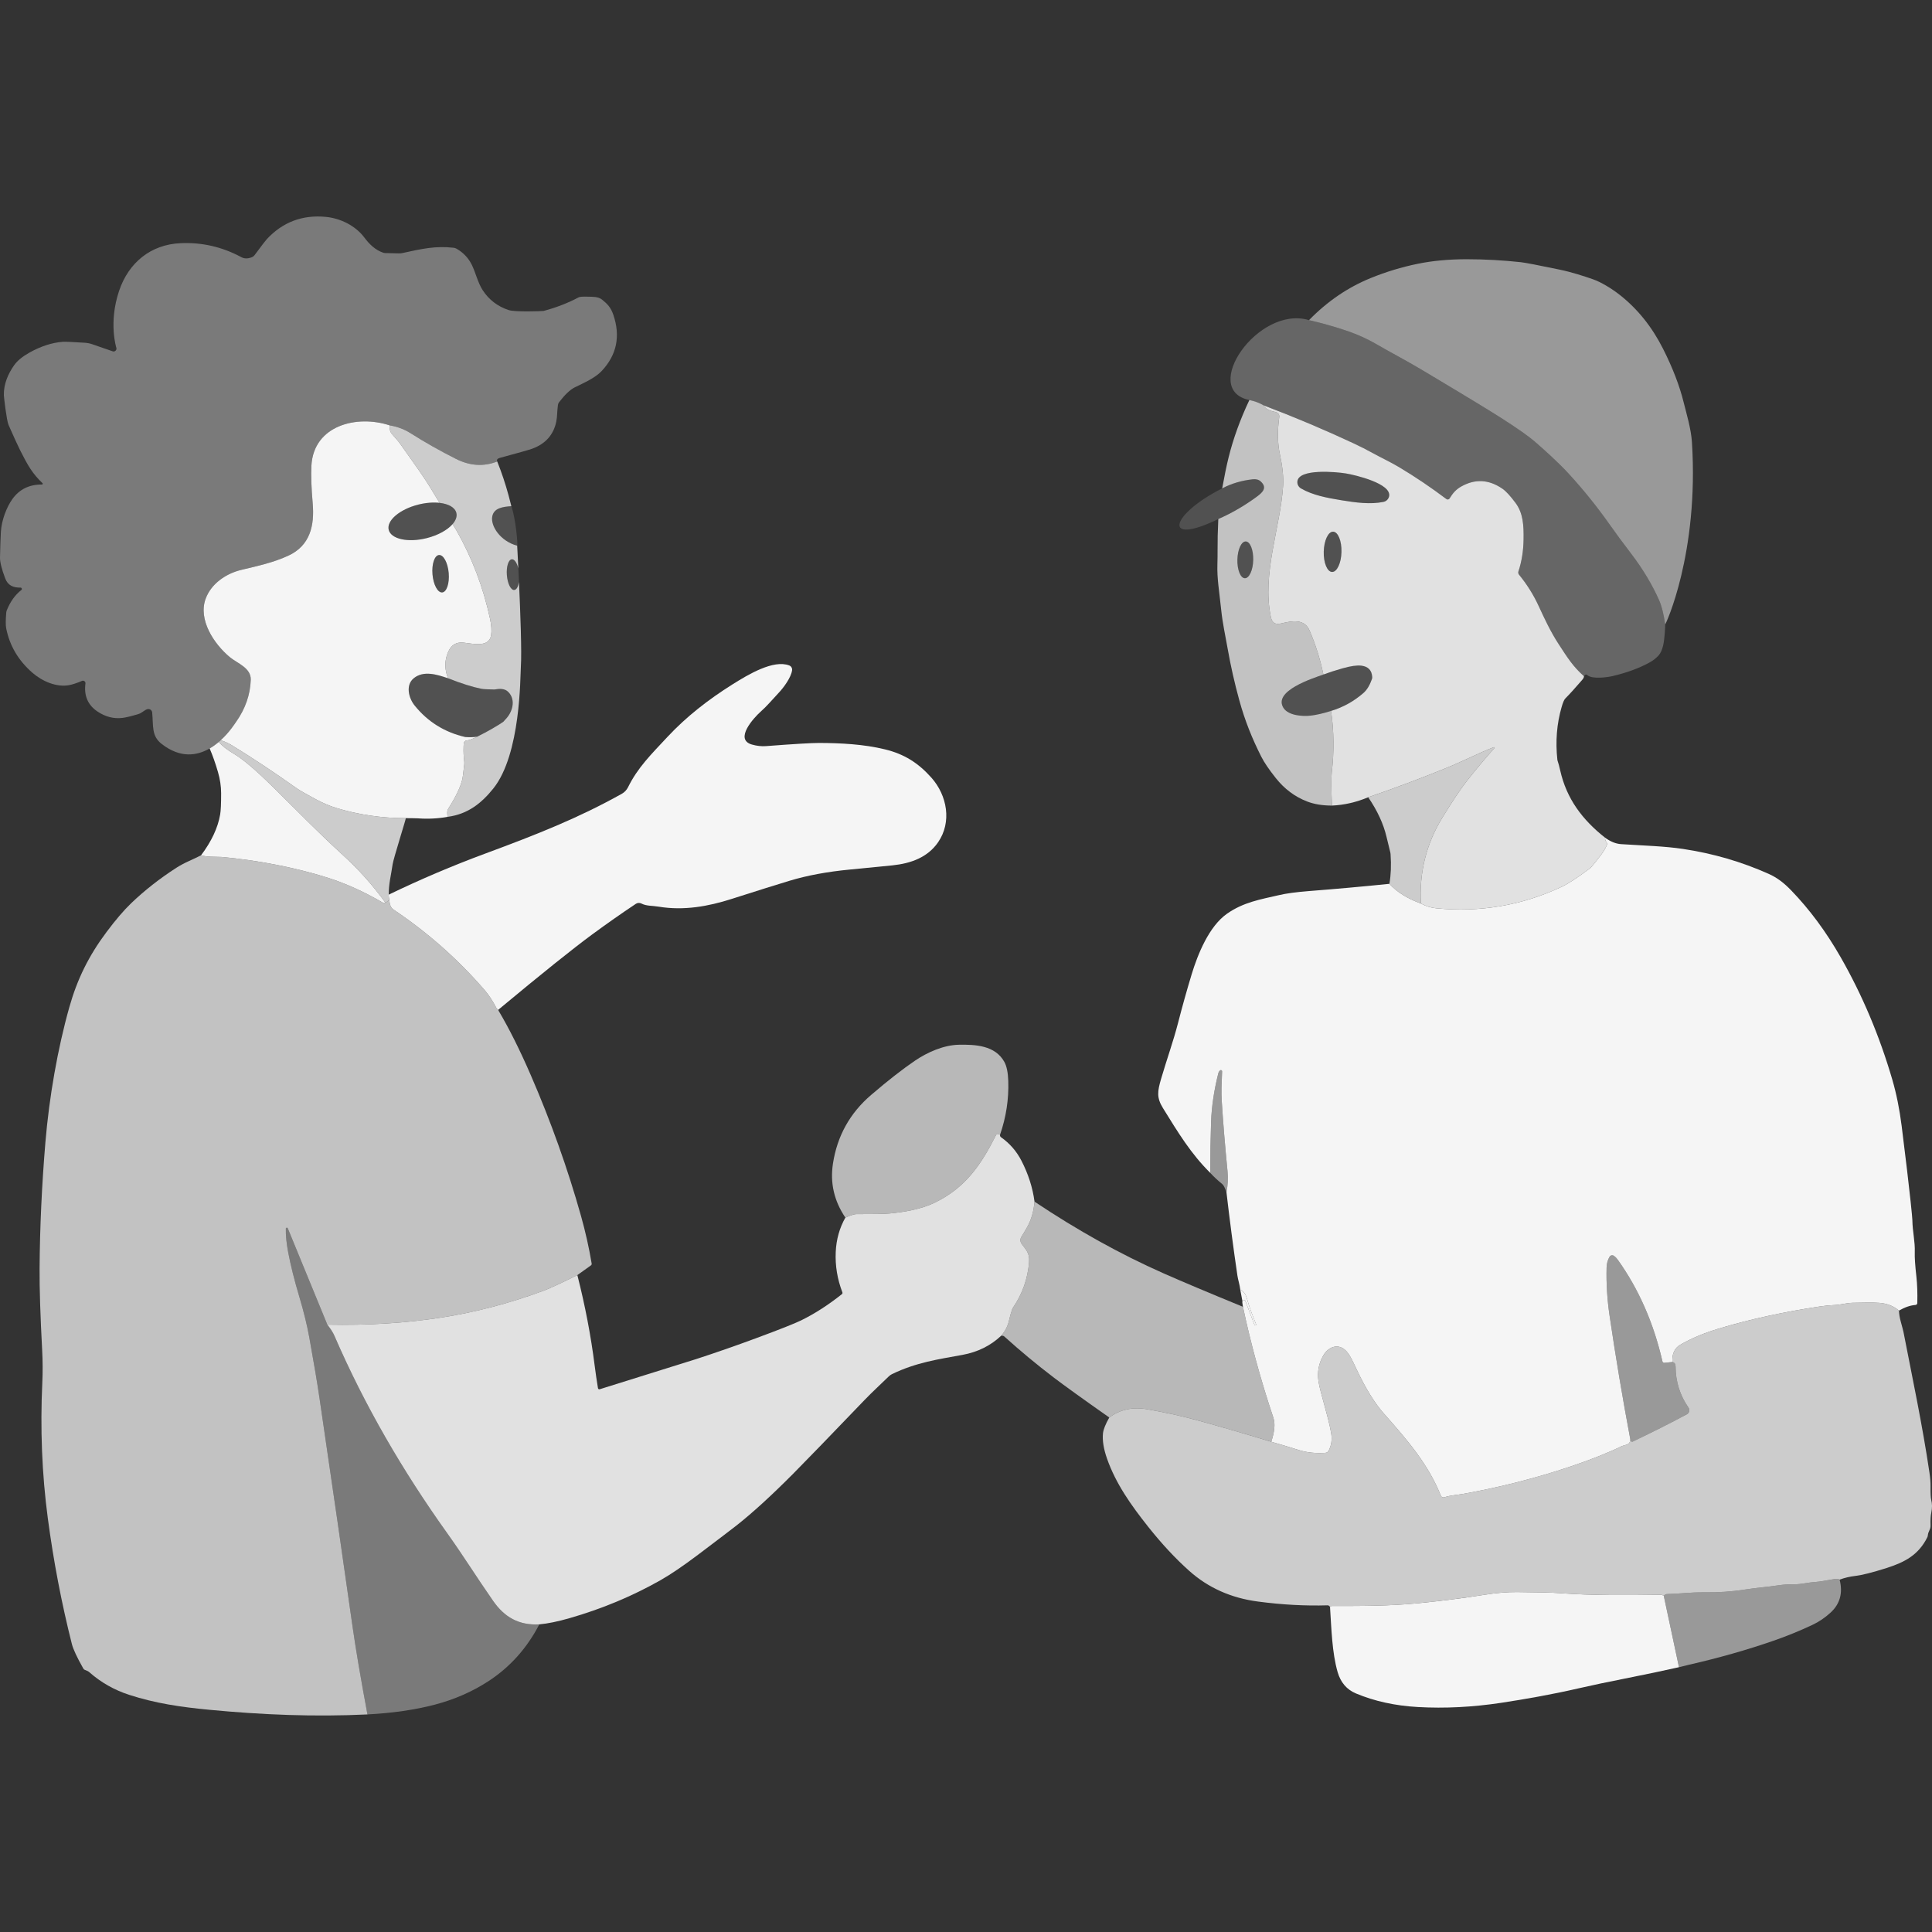 <?xml version="1.0" encoding="UTF-8" standalone="no"?>
<!DOCTYPE svg PUBLIC "-//W3C//DTD SVG 1.1//EN" "http://www.w3.org/Graphics/SVG/1.1/DTD/svg11.dtd">
<svg width="100%" height="100%" viewBox="0 0 300 300" version="1.1" xmlns="http://www.w3.org/2000/svg" xmlns:xlink="http://www.w3.org/1999/xlink" xml:space="preserve" xmlns:serif="http://www.serif.com/" style="fill-rule:evenodd;clip-rule:evenodd;stroke-linejoin:round;stroke-miterlimit:2;">
    <rect x="0" y="0" width="300" height="300" fill="#333333" stroke="none"/>
    <path d="M32.552,116.221C30.574,117.366 28.005,117.764 25.117,115.53C23.493,114.273 23.837,112.773 23.631,110.634C23.596,110.291 23.277,110.047 22.937,110.109C22.504,110.184 22.048,110.699 21.56,110.854C20.455,111.197 19.61,111.403 19.026,111.475C17.663,111.643 16.362,111.31 15.126,110.476C13.635,109.47 13.017,108.021 13.268,106.129C13.306,105.834 13.007,105.611 12.736,105.727C11.963,106.057 11.311,106.273 10.775,106.38C8.78,106.771 6.538,105.779 5.017,104.45C2.84,102.548 1.487,100.247 0.958,97.548C0.869,97.092 0.872,96.278 0.972,95.104C0.982,94.99 1.01,94.884 1.051,94.777C1.594,93.421 2.349,92.367 3.314,91.618C3.472,91.495 3.382,91.241 3.183,91.244C2.071,91.258 1.226,90.932 0.8,89.795C0.258,88.346 -0.01,87.275 0,86.578C0.017,85.297 0.1,83.196 0.138,82.564C0.251,80.751 1.03,78.752 1.909,77.513C2.994,75.985 4.529,75.226 6.517,75.236C6.627,75.236 6.679,75.103 6.6,75.027C5.048,73.55 4.327,72.301 3.135,69.931C2.771,69.207 2.17,67.892 1.329,65.99C1.027,65.306 0.611,61.694 0.601,61.371C0.553,59.641 1.271,58.02 2.194,56.715C2.679,56.025 3.458,55.38 4.533,54.775C6.315,53.773 8.052,53.206 9.745,53.076C10.092,53.048 11.235,53.096 13.175,53.223C13.574,53.247 13.968,53.33 14.346,53.46L17.495,54.552C17.824,54.665 18.151,54.377 18.075,54.037C18.075,54.037 16.814,50.139 18.494,45.161C19.981,40.755 23.425,37.968 28.033,37.762C31.367,37.61 34.512,38.335 37.475,39.932C37.949,40.189 38.498,40.189 39.123,39.935C39.281,39.873 39.419,39.767 39.518,39.633C40.593,38.187 41.228,37.353 41.431,37.137C43.906,34.476 46.966,33.325 50.612,33.679C52.817,33.895 55.172,35.008 56.577,36.886C57.366,37.94 58.273,38.826 59.554,39.259C59.622,39.283 59.694,39.293 59.766,39.296L61.978,39.344C62.153,39.348 62.325,39.331 62.493,39.293C65.483,38.637 67.633,38.15 70.438,38.472C70.6,38.489 70.754,38.541 70.898,38.623C71.959,39.235 72.756,40.079 73.281,41.161C73.865,42.359 74.195,43.894 74.95,45.058C75.922,46.552 77.268,47.582 78.988,48.148C80.008,48.481 84.266,48.32 84.42,48.279C86.391,47.753 88.204,47.05 89.859,46.167C90.038,46.074 90.542,46.04 91.37,46.071C92.008,46.092 92.877,46.037 93.485,46.524C94.323,47.194 94.852,47.757 95.229,48.852C96.376,52.193 95.775,55.112 93.43,57.608C92.369,58.731 90.659,59.445 89.2,60.176C88.523,60.516 87.73,61.272 86.82,62.443C86.721,62.57 86.655,62.724 86.635,62.886C86.491,63.96 86.546,64.678 86.37,65.502C85.945,67.511 84.719,68.894 82.693,69.657C82.257,69.825 80.568,70.302 77.632,71.095C77.233,71.205 77.093,71.394 77.209,71.659C75.111,72.479 72.983,72.349 70.826,71.267C68.382,70.041 66.002,68.696 63.688,67.229C62.767,66.646 61.703,66.251 60.494,66.048C55.464,64.383 48.695,66.01 48.356,72.318C48.277,73.794 48.346,75.745 48.556,78.169C48.854,81.613 48.152,84.724 44.768,86.286C42.422,87.369 39.971,87.891 37.482,88.487C35.112,89.055 32.771,90.619 31.916,93.019C30.773,96.227 33.173,99.942 35.676,102.033C36.823,102.991 39,103.701 38.938,105.556C38.86,107.873 38.097,110.057 36.655,112.104C36.652,112.104 36.646,112.111 36.637,112.123C36.505,112.307 35.665,113.66 34.301,114.915C34.195,115.013 34.086,115.11 33.973,115.205C33.543,115.573 33.068,115.922 32.552,116.221Z" style="fill:white;fill-opacity:0.35;"/>
    <path d="M203.262,49.711C206.098,46.802 209.281,44.629 212.811,43.19C215.191,42.218 217.632,41.477 220.139,40.962C222.446,40.491 224.984,40.254 227.751,40.254C230.58,40.258 233.382,40.409 236.157,40.714C236.843,40.79 238.838,41.171 242.145,41.861C244.109,42.27 245.905,42.864 247.326,43.355C248.587,43.788 250.266,44.804 251.557,45.824C254.304,47.994 256.529,50.772 258.235,54.154C259.736,57.124 260.807,59.912 261.449,62.518C261.847,64.125 262.59,66.578 262.723,68.661C263.826,85.987 258.589,97.088 258.568,96.954C258.338,95.347 258.025,94.098 257.627,93.201C256.548,90.768 255.104,88.363 253.294,85.987C251.973,84.253 250.9,82.801 250.077,81.63C248.046,78.743 245.868,76.032 243.532,73.496C241.919,71.744 239.645,69.712 238.251,68.51C237.375,67.755 235.748,66.607 233.365,65.069C231.508,63.871 227.266,61.297 220.643,57.347C218.277,55.936 216.122,54.83 213.824,53.495C212.382,52.656 210.892,51.972 209.354,51.441C207.407,50.77 205.377,50.195 203.262,49.711Z" style="fill:white;fill-opacity:0.5;"/>
    <path d="M194.002,62.116C186.295,60.55 195.35,47.331 203.262,49.711C205.377,50.195 207.407,50.77 209.354,51.441C210.892,51.972 212.382,52.656 213.824,53.495C216.122,54.83 218.277,55.936 220.643,57.347C227.266,61.297 231.508,63.871 233.365,65.069C235.748,66.607 237.375,67.755 238.251,68.51C239.645,69.712 241.919,71.744 243.532,73.496C245.868,76.032 248.046,78.743 250.077,81.63C250.9,82.801 251.973,84.253 253.294,85.987C255.104,88.363 256.548,90.768 257.627,93.201C258.025,94.098 258.338,95.347 258.568,96.954C258.589,97.088 258.489,99.234 258.259,100.199C258.087,100.917 257.851,101.439 257.548,101.772C257.167,102.194 256.707,102.555 256.161,102.857C254.599,103.725 252.7,104.429 250.461,104.968C249.62,105.171 247.247,105.501 246.489,104.841C246.382,104.749 246.279,104.725 246.18,104.773C246.094,104.817 246.018,104.893 245.953,105.003C244.233,103.461 243.453,102.204 242.042,100.041C240.772,98.094 239.794,95.992 238.924,94.101C238.091,92.288 237.059,90.688 235.875,89.235C235.758,89.092 235.724,88.899 235.782,88.724C236.284,87.22 236.55,85.572 236.579,83.783C236.615,81.551 236.513,79.68 235.326,78.083C234.522,77.002 233.849,76.27 233.307,75.896C231.208,74.447 229.078,74.322 226.92,75.532C226.047,76.021 225.583,76.596 225.093,77.396C224.988,77.569 224.756,77.613 224.596,77.492C222.245,75.725 219.813,74.065 217.268,72.551C215.912,71.744 214.431,71.055 213.244,70.398C212.265,69.857 211.246,69.337 210.188,68.843C205.656,66.724 200.993,64.757 196.203,62.937C195.561,62.556 194.829,62.285 194.002,62.116Z" style="fill:white;fill-opacity:0.25;"/>
    <path d="M206.823,125.09C205.35,125.09 204.062,124.877 202.967,124.454C201.068,123.723 199.451,122.514 198.112,120.828C197.058,119.503 196.306,118.397 195.856,117.508C194.448,114.717 193.315,111.946 192.426,108.694C191.698,106.04 191.104,103.416 190.647,100.821C190.238,98.496 189.847,96.824 189.627,94.709C189.308,91.636 188.971,89.853 189.037,87.635C189.061,86.877 189.068,86.152 189.064,85.462C189.054,84.02 189.092,82.399 189.177,80.596C191.269,79.676 193.26,78.523 195.145,77.135C196.069,76.455 196.83,75.725 195.756,74.752C195.454,74.478 195.042,74.369 194.517,74.426C192.797,74.613 191.217,75.078 189.778,75.837C190.146,73.818 190.479,72.218 190.774,71.034C191.499,68.108 192.573,65.135 194.002,62.116C194.829,62.285 195.561,62.556 196.203,62.937C196.446,63.421 197.016,63.756 197.913,63.943C198.458,64.057 198.699,64.338 198.637,64.784C198.339,66.941 198.376,68.877 198.75,70.598C199.132,72.352 199.328,74.076 199.241,75.422C198.821,81.939 195.915,89.095 197.343,95.835C197.535,96.741 198.039,97.022 198.963,96.803C200.58,96.42 202.535,95.999 203.362,97.936C204.314,100.168 205.024,102.438 205.494,104.742C203.839,105.329 197.614,107.296 199.303,109.933C200.062,111.118 202.27,111.261 203.485,111.125C204.392,111.024 205.46,110.778 206.689,110.39C207.142,113.539 207.178,116.704 206.802,119.881C206.706,120.698 206.713,122.435 206.823,125.09ZM193.44,84.076C192.762,84.057 192.178,85.324 192.141,86.901C192.103,88.48 192.621,89.771 193.3,89.787C193.978,89.805 194.561,88.538 194.599,86.961C194.637,85.383 194.118,84.092 193.44,84.076Z" style="fill:white;fill-opacity:0.7;"/>
    <path d="M212.454,123.799C210.617,124.571 208.742,125.004 206.823,125.09C206.713,122.435 206.706,120.698 206.802,119.881C207.178,116.704 207.142,113.539 206.689,110.39C208.56,109.827 210.239,108.896 211.719,107.602C212.265,107.125 212.694,106.403 213.031,105.449C213.068,105.346 213.083,105.233 213.076,105.123C213.01,104.076 212.447,103.492 211.386,103.365C210.703,103.283 209.735,103.421 208.481,103.777C207.318,104.108 206.322,104.429 205.494,104.742C205.024,102.438 204.314,100.168 203.362,97.936C202.535,95.999 200.58,96.42 198.963,96.803C198.039,97.022 197.535,96.741 197.343,95.835C195.915,89.095 198.821,81.939 199.241,75.422C199.328,74.076 199.132,72.352 198.75,70.598C198.376,68.877 198.339,66.941 198.637,64.784C198.699,64.338 198.458,64.057 197.913,63.943C197.016,63.756 196.446,63.421 196.203,62.937C200.993,64.757 205.656,66.724 210.188,68.843C211.246,69.337 212.265,69.857 213.244,70.398C214.431,71.055 215.912,71.744 217.268,72.551C219.813,74.065 222.245,75.725 224.596,77.492C224.756,77.613 224.988,77.569 225.093,77.396C225.583,76.596 226.047,76.021 226.92,75.532C229.078,74.322 231.208,74.447 233.307,75.896C233.849,76.27 234.522,77.002 235.326,78.083C236.513,79.68 236.615,81.551 236.579,83.783C236.55,85.572 236.284,87.22 235.782,88.724C235.724,88.899 235.758,89.092 235.875,89.235C237.059,90.688 238.091,92.288 238.924,94.101C239.794,95.992 240.772,98.094 242.042,100.041C243.453,102.204 244.233,103.461 245.953,105.003C245.974,105.15 245.881,105.346 245.671,105.586C244.586,106.847 243.714,107.805 243.058,108.464C242.883,108.639 242.691,109.082 242.488,109.789C241.736,112.389 241.517,115.111 241.826,117.955C241.836,118.04 241.853,118.126 241.884,118.205C241.994,118.504 242.121,118.981 242.269,119.634C243.261,124.06 245.737,127.318 249.232,130.072C249.215,130.316 249.29,130.556 249.455,130.793C249.544,130.92 249.565,131.081 249.507,131.226C249.095,132.251 248.26,133.201 247.192,134.529C247.087,134.66 246.969,134.775 246.835,134.876C244.99,136.259 243.536,137.217 242.457,137.722C236.307,140.602 229.833,141.697 223.03,141.039C222.199,140.959 221.402,140.713 220.637,140.297C220.365,135.452 221.486,130.993 223.995,126.913C225.565,124.359 226.803,122.504 227.713,121.347C229.2,119.458 230.641,117.73 232.043,116.169C232.105,116.1 232.033,115.995 231.947,116.028C229.494,116.984 227.343,118.123 224.784,119.17C220.73,120.829 216.619,122.37 212.454,123.799ZM208.289,77.678C210.521,78.043 212.783,78.354 214.827,77.932C215.263,77.842 215.606,77.503 215.699,77.07C216.122,75.105 210.48,73.76 208.969,73.513C207.458,73.266 201.687,72.741 201.46,74.739C201.409,75.182 201.624,75.612 202.009,75.837C203.809,76.892 206.054,77.312 208.289,77.678ZM207.008,82.558C206.246,82.54 205.594,83.924 205.55,85.649C205.504,87.374 206.085,88.792 206.844,88.812C207.606,88.83 208.258,87.446 208.302,85.721C208.348,83.996 207.767,82.578 207.008,82.558Z" style="fill:white;fill-opacity:0.85;"/>
    <path d="M60.494,66.048C60.491,66.536 60.525,67.006 60.855,67.387C61.318,67.923 61.806,68.435 62.215,69.022C64.038,71.639 65.848,74.021 67.4,76.682L67.43,76.733L67.468,76.795L68.259,78.084C67.295,77.974 66.147,78.053 64.956,78.353C62.057,79.082 59.996,80.837 60.359,82.276C60.721,83.714 63.365,84.291 66.265,83.561C68.036,83.115 69.494,82.288 70.278,81.383L70.885,82.375C73.295,86.619 75.031,91.172 76.083,96.034C76.307,97.068 76.366,97.933 76.258,98.623C75.952,100.594 73.477,99.949 71.977,99.787C70.864,99.667 70.074,100.134 69.607,101.195C69.214,102.088 69.078,102.996 69.2,103.919C69.261,104.384 69.388,104.853 69.58,105.326C67.805,104.718 65.791,104.102 64.282,105.288C62.924,106.354 63.458,108.399 64.378,109.542C66.414,112.073 69.034,113.704 72.231,114.442C72.881,114.5 73.502,114.483 74.093,114.39C73.386,114.731 72.811,114.963 72.588,114.957C72.282,114.947 72.027,115.18 72.007,115.486C71.998,115.635 71.99,115.783 71.985,115.929C71.956,116.724 71.99,117.465 72.08,118.15C72.104,118.336 72.107,118.524 72.086,118.71C71.944,120.011 71.85,120.767 71.798,120.983C71.495,122.24 70.768,123.752 69.635,125.526C69.418,125.865 69.381,126.302 69.525,126.837C67.987,127.112 66.438,127.191 64.876,127.071C64.484,127.04 63.087,127.043 63.015,127.043C59.279,127.042 55.683,126.513 52.226,125.464C51.199,125.152 50.149,124.705 49.074,124.128C47.508,123.287 46.517,122.72 46.097,122.422C42.459,119.839 39.132,117.644 36.143,115.812C35.494,115.414 34.907,115.139 34.388,114.988C34.353,114.977 34.324,114.953 34.301,114.915C35.665,113.66 36.505,112.307 36.637,112.123C36.646,112.111 36.652,112.104 36.655,112.104C38.097,110.057 38.86,107.873 38.938,105.556C39,103.701 36.823,102.991 35.676,102.033C33.173,99.942 30.773,96.227 31.916,93.019C32.771,90.619 35.112,89.055 37.482,88.487C39.971,87.891 42.422,87.369 44.768,86.286C48.152,84.724 48.854,81.613 48.556,78.169C48.346,75.745 48.277,73.794 48.356,72.318C48.695,66.01 55.464,64.383 60.494,66.048ZM68.167,86.183C67.472,86.241 67.018,87.591 67.157,89.196C67.293,90.801 67.969,92.051 68.665,91.992C69.36,91.934 69.813,90.585 69.675,88.98C69.539,87.374 68.862,86.125 68.167,86.183Z" style="fill:white;fill-opacity:0.95;"/>
    <path d="M78.2,112.035C78.274,111.951 78.346,111.865 78.418,111.777C79.551,110.675 80.159,108.749 78.961,107.482C78.37,106.857 77.546,106.936 76.76,107.066C75.699,107.049 75.019,107.009 74.723,106.95C73.332,106.671 71.616,106.126 69.58,105.326C69.388,104.853 69.261,104.384 69.2,103.919C69.078,102.996 69.214,102.088 69.607,101.195C70.074,100.134 70.864,99.667 71.977,99.787C73.477,99.949 75.952,100.594 76.258,98.623C76.366,97.933 76.307,97.068 76.083,96.034C75.031,91.172 73.295,86.619 70.885,82.375L70.278,81.383C70.777,80.806 71.003,80.198 70.862,79.638C70.649,78.79 69.643,78.242 68.259,78.084L67.468,76.795L67.43,76.733L67.4,76.682C65.848,74.021 64.038,71.639 62.215,69.022C61.806,68.435 61.318,67.923 60.855,67.387C60.525,67.006 60.491,66.536 60.494,66.048C61.703,66.251 62.767,66.646 63.688,67.229C66.002,68.696 68.382,70.041 70.826,71.267C72.983,72.349 75.111,72.479 77.209,71.659C77.896,73.369 78.487,75.133 78.978,76.953C79.136,77.537 79.276,78.086 79.404,78.598C78.085,78.691 76.688,78.873 76.437,80.198C76.159,81.662 77.68,84.034 80.308,84.735C80.337,85.276 80.407,86.58 80.489,88.274C80.279,87.403 79.882,86.811 79.477,86.848C78.947,86.895 78.602,88.001 78.708,89.317C78.812,90.633 79.327,91.658 79.856,91.61C80.207,91.578 80.477,91.081 80.588,90.366C80.804,95.089 81.033,101.277 80.88,103.509C80.774,105.078 80.88,117.109 76.602,122.439C74.727,124.774 72.615,126.418 69.525,126.837C69.381,126.302 69.418,125.865 69.635,125.526C70.768,123.752 71.495,122.24 71.798,120.983C71.85,120.767 71.944,120.011 72.086,118.71C72.107,118.524 72.104,118.336 72.08,118.15C71.99,117.465 71.956,116.724 71.985,115.929C71.99,115.783 71.998,115.635 72.007,115.486C72.027,115.18 72.282,114.947 72.588,114.957C72.811,114.963 73.386,114.731 74.093,114.39C75.535,113.696 77.526,112.548 78.2,112.035Z" style="fill:white;fill-opacity:0.75;"/>
    <path d="M208.289,77.678C210.521,78.043 212.783,78.354 214.827,77.932C215.263,77.842 215.606,77.503 215.699,77.07C216.122,75.105 210.48,73.76 208.969,73.513C207.458,73.266 201.687,72.741 201.46,74.739C201.409,75.182 201.624,75.612 202.009,75.837C203.809,76.892 206.054,77.312 208.289,77.678Z" style="fill:white;fill-opacity:0.15;"/>
    <path d="M189.177,80.596C180.429,84.852 181.681,79.92 189.778,75.837C191.217,75.078 192.797,74.613 194.517,74.426C195.042,74.369 195.454,74.478 195.756,74.752C196.83,75.725 196.069,76.455 195.145,77.135C193.26,78.523 191.269,79.676 189.177,80.596Z" style="fill:white;fill-opacity:0.15;"/>
    <path d="M68.259,78.084C69.643,78.242 70.649,78.79 70.862,79.638C71.003,80.198 70.777,80.806 70.278,81.383C69.494,82.288 68.036,83.115 66.265,83.561C63.365,84.291 60.721,83.714 60.359,82.276C59.996,80.837 62.057,79.082 64.956,78.353C66.147,78.053 67.295,77.974 68.259,78.084Z" style="fill:white;fill-opacity:0.15;"/>
    <path d="M80.308,84.735C77.68,84.034 76.159,81.662 76.437,80.198C76.688,78.873 78.085,78.691 79.404,78.598C80.096,80.593 80.415,84.546 80.319,84.738L80.308,84.735Z" style="fill:white;fill-opacity:0.15;"/>
    <path d="M207.008,82.558C206.246,82.54 205.594,83.924 205.55,85.649C205.504,87.374 206.085,88.792 206.844,88.812C207.606,88.83 208.258,87.446 208.302,85.721C208.348,83.996 207.767,82.578 207.008,82.558Z" style="fill:white;fill-opacity:0.15;"/>
    <path d="M193.44,84.076C192.762,84.057 192.178,85.324 192.141,86.901C192.103,88.48 192.621,89.771 193.3,89.787C193.978,89.805 194.561,88.538 194.599,86.961C194.637,85.383 194.118,84.092 193.44,84.076Z" style="fill:white;fill-opacity:0.15;"/>
    <path d="M68.167,86.183C67.472,86.241 67.018,87.591 67.157,89.196C67.293,90.801 67.969,92.051 68.665,91.992C69.36,91.934 69.813,90.585 69.675,88.98C69.539,87.374 68.862,86.125 68.167,86.183Z" style="fill:white;fill-opacity:0.15;"/>
    <path d="M80.588,90.366C80.477,91.081 80.207,91.578 79.856,91.61C79.327,91.658 78.812,90.633 78.708,89.317C78.602,88.001 78.947,86.895 79.477,86.848C79.882,86.811 80.279,87.403 80.489,88.274C80.521,88.921 80.554,89.626 80.588,90.366Z" style="fill:white;fill-opacity:0.15;"/>
    <path d="M60.367,138.917C65.267,136.551 70.263,134.426 75.355,132.541C83.486,129.529 89.814,127.023 96.544,123.266C96.967,123.029 97.31,122.669 97.526,122.233C99.034,119.177 101.084,117.172 103.628,114.442C106.591,111.269 109.973,108.639 113.737,106.273C116.188,104.732 120.103,102.386 122.554,103.331C122.856,103.447 123.038,103.756 122.994,104.076C122.846,105.195 121.692,106.757 120.94,107.554C119.752,108.821 119.131,109.604 118.084,110.534C117.102,111.41 113.939,114.823 116.769,115.616C117.521,115.829 118.245,115.908 118.942,115.857C123.292,115.523 126.039,115.362 127.183,115.366C130.496,115.376 134.119,115.551 137.446,116.368C140.358,117.079 142.548,118.428 144.615,120.743C147.091,123.517 147.823,127.665 145.666,130.786C144.042,133.138 141.46,134.069 138.593,134.371C137.14,134.522 134.943,134.738 131.993,135.02C128.467,135.356 125.336,135.937 122.602,136.764C120.642,137.355 117.641,138.295 113.592,139.59C109.966,140.751 106.176,141.43 102.285,140.788C101.262,140.617 100.4,140.709 99.6,140.301C99.319,140.16 98.986,140.177 98.725,140.352C96.476,141.853 94.22,143.432 91.957,145.098C88.966,147.299 84.135,151.172 77.464,156.72C77.371,156.738 77.288,156.727 77.213,156.69C77.172,156.669 77.141,156.638 77.12,156.597C76.521,155.421 75.883,154.465 75.232,153.713C71.103,148.944 66.397,144.781 61.106,141.238C60.69,140.96 60.474,140.438 60.463,139.672C60.385,139.463 60.35,139.209 60.367,138.917Z" style="fill:white;fill-opacity:0.95;"/>
    <path d="M206.689,110.39C208.56,109.827 210.239,108.896 211.719,107.602C212.265,107.125 212.694,106.403 213.031,105.449C213.068,105.346 213.083,105.233 213.076,105.123C213.01,104.076 212.447,103.492 211.386,103.365C210.703,103.283 209.735,103.421 208.481,103.777C207.318,104.108 206.322,104.429 205.494,104.742C203.839,105.329 197.614,107.296 199.303,109.933C200.062,111.118 202.27,111.261 203.485,111.125C204.392,111.024 205.46,110.778 206.689,110.39Z" style="fill:white;fill-opacity:0.15;"/>
    <path d="M76.76,107.066C77.546,106.936 78.37,106.857 78.961,107.482C80.159,108.749 79.551,110.675 78.418,111.777C78.346,111.865 78.274,111.951 78.2,112.035C77.526,112.548 75.535,113.696 74.093,114.39C73.502,114.483 72.881,114.5 72.231,114.442C69.034,113.704 66.414,112.073 64.378,109.542C63.458,108.399 62.924,106.354 64.282,105.288C65.791,104.102 67.805,104.718 69.58,105.326C71.616,106.126 73.332,106.671 74.723,106.95C75.019,107.009 75.699,107.049 76.76,107.066Z" style="fill:white;fill-opacity:0.15;"/>
    <path d="M63.015,127.043C63.087,127.043 61.088,133.341 60.968,134.206C60.745,135.796 60.34,137.307 60.367,138.917C60.35,139.209 60.385,139.463 60.463,139.672C60.275,139.889 60.069,140.054 59.852,140.167C57.641,137.145 55.616,134.936 52.954,132.506C49.285,129.157 46.461,126.213 42.275,122.095C39.683,119.545 37.708,117.87 36.346,117.069C35.243,116.42 34.455,115.798 33.973,115.205C34.086,115.11 34.195,115.013 34.301,114.915C34.324,114.953 34.353,114.977 34.388,114.988C34.907,115.139 35.494,115.414 36.143,115.812C39.132,117.644 42.459,119.839 46.097,122.422C46.517,122.72 47.508,123.287 49.074,124.128C50.149,124.705 51.199,125.152 52.226,125.464C55.683,126.513 59.279,127.042 63.015,127.043Z" style="fill:white;fill-opacity:0.75;"/>
    <path d="M59.852,140.167C59.691,140.229 59.533,140.215 59.378,140.126C56.536,138.468 53.672,137.166 50.767,136.252C45.908,134.725 39.937,133.556 34.409,133.069C34.241,133.055 33.708,133.043 32.809,133.028C32.249,133.019 31.717,132.946 31.219,132.812C32.843,130.652 33.832,128.54 34.186,126.48C34.292,125.873 34.34,124.763 34.337,123.16C34.333,122.092 34.172,121.004 33.849,119.891C33.445,118.501 33.013,117.278 32.552,116.221C33.068,115.922 33.543,115.573 33.973,115.205C34.455,115.798 35.243,116.42 36.346,117.069C37.708,117.87 39.683,119.545 42.275,122.095C46.461,126.213 49.285,129.157 52.954,132.506C55.616,134.936 57.641,137.145 59.852,140.167Z" style="fill:white;fill-opacity:0.95;"/>
    <path d="M215.747,137.241C215.984,135.858 216.046,134.326 215.926,132.64C215.919,132.527 215.902,132.414 215.871,132.3C215.761,131.892 215.572,131.109 215.301,129.959C214.823,127.929 213.876,125.876 212.454,123.799C216.619,122.37 220.73,120.829 224.784,119.17C227.343,118.123 229.494,116.984 231.947,116.028C232.033,115.995 232.105,116.1 232.043,116.169C230.641,117.73 229.2,119.458 227.713,121.347C226.803,122.504 225.565,124.359 223.995,126.913C221.486,130.993 220.365,135.452 220.637,140.297C218.532,139.532 216.904,138.515 215.747,137.241Z" style="fill:white;fill-opacity:0.75;"/>
    <path d="M193.006,202.92C192.91,202.409 192.882,202.117 192.924,202.052C192.996,201.883 193.106,201.82 193.25,201.873C193.305,201.893 193.353,201.938 193.373,201.993L194.805,205.743C194.822,205.787 194.874,205.808 194.919,205.791L195.004,205.76C195.049,205.743 195.067,205.694 195.049,205.65C194.506,204.329 194.001,202.995 193.614,201.612C193.426,200.942 193.085,200.489 192.587,200.256C192.546,199.912 192.477,199.545 192.378,199.154C192.264,198.707 192.185,198.343 192.144,198.065C191.509,193.749 190.942,189.436 190.444,185.127C190.661,184.045 190.716,182.957 190.609,181.869C190.222,177.916 189.926,174.335 189.723,171.121C189.614,169.384 189.692,168.415 189.768,166.359C189.774,166.197 189.59,166.101 189.462,166.201C189.322,166.311 189.224,166.472 189.171,166.685C188.53,169.251 188.139,171.76 188.055,174.222C187.967,176.787 187.924,179.42 187.921,182.116C184.94,179.173 182.938,175.873 180.586,172.069C179.574,170.434 179.731,169.446 180.298,167.509C181.163,164.546 182.2,161.675 182.925,158.846C183.581,156.298 184.284,153.785 185.036,151.302C185.994,148.14 187.742,143.855 190.493,141.908C193.078,140.078 195.76,139.655 198.61,138.993C199.736,138.728 201.271,138.522 203.211,138.368C207.438,138.038 211.616,137.664 215.747,137.241C216.904,138.515 218.532,139.532 220.637,140.297C221.402,140.713 222.199,140.959 223.03,141.039C229.833,141.697 236.307,140.602 242.457,137.722C243.536,137.217 244.99,136.259 246.835,134.876C246.969,134.775 247.087,134.66 247.192,134.529C248.26,133.201 249.095,132.251 249.507,131.226C249.565,131.081 249.544,130.92 249.455,130.793C249.29,130.556 249.215,130.316 249.232,130.072C250.08,130.693 250.911,131.026 251.725,131.078C255.492,131.318 258.513,131.397 261.339,131.823C266.005,132.524 270.438,133.815 274.638,135.693C276.004,136.304 277.062,137.145 278.164,138.289C281.004,141.231 283.555,144.679 285.818,148.638C289.179,154.519 291.854,160.858 293.839,167.653C294.481,169.861 294.965,172.261 295.291,174.86C295.954,180.165 296.414,184.045 296.671,186.494C296.853,188.214 296.946,189.196 296.95,189.44C296.977,191.287 297.389,192.753 297.324,194.477C297.296,195.249 297.382,196.51 297.578,198.257C297.708,199.425 297.756,200.785 297.719,202.34C297.715,202.495 297.595,202.622 297.441,202.632C296.644,202.69 295.786,202.982 294.869,203.511C294.041,202.8 293.025,202.398 291.827,202.306C290.889,202.233 289.203,202.264 287.689,202.299C286.649,202.323 285.787,202.62 284.836,202.649C284.18,202.669 283.459,202.739 282.679,202.855C276.997,203.701 271.716,204.851 266.843,206.32C264.553,207.01 262.579,207.841 260.92,208.809C260.021,209.334 259.609,210.231 259.684,211.491L258.438,211.618C258.3,211.635 258.177,211.542 258.146,211.408C256.781,205.46 254.476,200.19 251.203,195.607C251.031,195.366 250.833,195.166 250.606,195.006C250.383,194.85 250.073,194.916 249.933,195.153C249.641,195.644 249.489,196.194 249.472,196.798C249.405,199.281 249.563,201.784 249.936,204.314C250.883,210.738 251.955,217.132 253.153,223.495C253.116,224.453 252.405,224.281 251.735,224.604C249.589,225.638 246.987,226.668 243.927,227.701C238.581,229.505 233.044,230.91 227.329,231.948C226.278,232.139 225.274,232.17 224.28,232.498C224.057,232.571 223.817,232.46 223.73,232.244C221.823,227.473 218.692,223.774 214.923,219.539C213.484,217.922 212.054,215.612 210.641,212.613C210.101,211.467 209.641,210.417 209.045,209.788C207.837,208.513 206.264,209.115 205.48,210.474C204.77,211.707 204.52,213.043 204.732,214.475C204.997,216.263 206.22,219.776 206.696,222.506C206.875,223.532 206.739,224.453 206.301,225.284C206.207,225.462 206.026,225.579 205.827,225.593C204.282,225.696 202.901,225.549 201.683,225.163C200.264,224.715 198.836,224.284 197.398,223.876C197.923,222.307 198.036,221.067 197.731,220.154C195.767,214.286 194.191,208.541 193.006,202.92Z" style="fill:white;fill-opacity:0.95;"/>
    <path d="M77.464,156.72C77.436,156.751 77.412,156.789 77.395,156.827C77.385,156.858 77.391,156.892 77.415,156.937C79.053,159.694 80.712,163.014 82.398,166.898C85.533,174.115 88.135,181.412 90.213,188.791C90.92,191.311 91.473,193.787 91.875,196.214C91.892,196.321 91.847,196.427 91.758,196.489L89.653,197.996C87.088,199.27 85.347,200.074 84.43,200.414C79.099,202.387 73.8,203.774 68.539,204.589C62.946,205.456 57.04,205.825 50.829,205.691L44.686,190.731C44.621,190.573 44.387,190.617 44.384,190.786C44.361,191.833 44.484,193.066 44.755,194.487C45.137,196.496 45.709,198.786 46.475,201.351C47.162,203.652 47.682,205.77 48.034,207.71C48.751,211.665 49.27,214.777 49.603,217.043C51.716,231.433 53.43,243.283 54.746,252.588C55.237,256.056 56.01,260.599 57.057,266.216C48.871,266.611 40.727,266.281 32.479,265.492C28.17,265.08 24.17,264.513 20.036,263.167C17.715,262.408 15.654,261.237 13.859,259.648C13.718,259.524 13.498,259.411 13.196,259.308C13.086,259.273 12.993,259.198 12.938,259.095C11.96,257.364 11.366,256.097 11.163,255.294C9.563,248.972 8.317,242.462 7.427,235.77C6.5,228.82 6.239,221.768 6.569,214.711C6.648,213.05 6.638,211.35 6.545,209.612C6.26,204.294 6.126,200.077 6.147,196.97C6.188,190.621 6.49,184.08 7.053,177.34C7.637,170.386 8.945,162.853 10.761,156.411C11.984,152.061 13.783,148.404 16.55,144.713C17.962,142.828 19.229,141.348 20.348,140.273C22.453,138.254 24.808,136.407 27.421,134.728C27.954,134.388 28.579,134.051 29.296,133.725C29.986,133.413 30.628,133.107 31.219,132.812C31.717,132.946 32.249,133.019 32.809,133.028C33.708,133.043 34.241,133.055 34.409,133.069C39.937,133.556 45.908,134.725 50.767,136.252C53.672,137.166 56.536,138.468 59.378,140.126C59.533,140.215 59.691,140.229 59.852,140.167C60.069,140.054 60.275,139.889 60.463,139.672C60.474,140.438 60.69,140.96 61.106,141.238C66.397,144.781 71.103,148.944 75.232,153.713C75.883,154.465 76.521,155.421 77.12,156.597C77.141,156.638 77.172,156.669 77.213,156.69C77.288,156.727 77.371,156.738 77.464,156.72Z" style="fill:white;fill-opacity:0.7;"/>
    <path d="M131.269,189.069C129.518,186.487 128.876,183.685 129.343,180.663C130.005,176.388 131.976,172.845 135.255,170.033C137.875,167.787 140.159,166.005 142.099,164.687C143.97,163.42 146.497,162.276 148.887,162.228C151.445,162.177 154.535,162.324 155.953,164.889C156.314,165.542 156.52,166.527 156.565,167.849C156.657,170.682 156.232,173.47 155.284,176.21C154.978,176.028 154.775,176.034 154.676,176.23C152.326,180.889 149.953,184.403 145.148,186.748C143.046,187.773 140.361,188.222 138.143,188.427C137.219,188.512 135.482,188.538 132.931,188.53C132.68,188.529 132.124,188.708 131.269,189.069Z" style="fill:white;fill-opacity:0.65;"/>
    <path d="M190.444,185.127C190.218,184.454 190.005,184.035 189.806,183.874C189.068,183.273 188.439,182.686 187.921,182.116C187.924,179.42 187.967,176.787 188.055,174.222C188.139,171.76 188.53,169.251 189.171,166.685C189.224,166.472 189.322,166.311 189.462,166.201C189.59,166.101 189.774,166.197 189.768,166.359C189.692,168.415 189.614,169.384 189.723,171.121C189.926,174.335 190.222,177.916 190.609,181.869C190.716,182.957 190.661,184.045 190.444,185.127Z" style="fill:white;fill-opacity:0.5;"/>
    <path d="M89.653,197.996C90.858,202.738 91.754,207.411 92.335,212.013C92.489,213.218 92.661,214.399 92.853,215.556C92.874,215.68 93.001,215.759 93.121,215.721C102.279,212.868 107.274,211.305 108.109,211.034C111.148,210.045 114.231,208.97 117.359,207.813C121.061,206.443 123.406,205.513 124.395,205.029C126.479,204.009 128.594,202.652 130.733,200.953C130.816,200.888 130.843,200.778 130.805,200.678C130.019,198.628 129.676,196.541 129.772,194.408C129.858,192.461 130.359,190.679 131.269,189.069C132.124,188.708 132.68,188.529 132.931,188.53C135.482,188.538 137.219,188.512 138.143,188.427C140.361,188.222 143.046,187.773 145.148,186.748C149.953,184.403 152.326,180.889 154.676,176.23C154.775,176.034 154.978,176.028 155.284,176.21C155.267,176.244 155.27,176.309 155.301,176.409C155.325,176.481 155.373,176.546 155.435,176.588C156.791,177.542 157.845,178.754 158.604,180.224C159.675,182.301 160.355,184.423 160.64,186.59C160.513,188.118 160.124,189.446 159.483,190.576C159.143,191.177 158.852,191.661 158.611,192.032C158.395,192.365 158.401,192.798 158.628,193.124C159.248,194.011 159.906,194.511 159.796,195.947C159.598,198.518 158.772,200.877 157.32,203.02C157.248,203.126 157.194,203.24 157.152,203.36C156.966,203.893 156.81,204.449 156.685,205.029C156.495,205.911 156.084,206.704 155.462,207.411C153.825,208.957 151.826,209.946 149.467,210.382C145.649,211.082 142.308,211.546 138.534,213.359C138.339,213.451 138.16,213.578 138.006,213.729C136.711,215 135.496,216.092 134.249,217.39C128.759,223.107 125.064,226.925 123.165,228.837C119.783,232.24 116.837,234.929 114.324,236.907C113.685,237.411 111.755,238.877 108.538,241.309C106.138,243.121 104.136,244.485 102.526,245.395C98.148,247.87 93.447,249.831 88.431,251.27C86.607,251.795 85.045,252.114 83.744,252.231C80.547,252.41 78.317,251.092 76.578,248.598C73.894,244.751 72.063,241.744 69.394,238.009C62.531,228.401 56.622,218.257 51.927,207.422C51.712,206.924 51.347,206.347 50.829,205.691C57.04,205.825 62.946,205.456 68.539,204.589C73.8,203.774 79.099,202.387 84.43,200.414C85.347,200.074 87.088,199.27 89.653,197.996Z" style="fill:white;fill-opacity:0.85;"/>
    <path d="M160.64,186.59C167.319,191.057 173.98,194.758 180.617,197.698C183.491,198.972 187.622,200.712 193.006,202.92C194.191,208.541 195.767,214.286 197.731,220.154C198.036,221.067 197.923,222.307 197.398,223.876C193.531,222.691 189.642,221.561 185.727,220.49C183.547,219.894 181.036,219.344 178.197,218.839C175.903,218.431 173.922,218.856 172.25,220.109C168.167,217.242 165.279,215.161 163.583,213.87C160.949,211.862 158.402,209.746 155.943,207.525C155.844,207.432 155.682,207.394 155.462,207.411C156.084,206.704 156.495,205.911 156.685,205.029C156.81,204.449 156.966,203.893 157.152,203.36C157.194,203.24 157.248,203.126 157.32,203.02C158.772,200.877 159.598,198.518 159.796,195.947C159.906,194.511 159.248,194.011 158.628,193.124C158.401,192.798 158.395,192.365 158.611,192.032C158.852,191.661 159.143,191.177 159.483,190.576C160.124,189.446 160.513,188.118 160.64,186.59Z" style="fill:white;fill-opacity:0.65;"/>
    <path d="M83.744,252.231C81.828,255.932 79.187,258.879 75.819,261.069C73.316,262.693 70.548,263.905 67.513,264.699C64.453,265.499 60.968,266.007 57.057,266.216C56.01,260.599 55.237,256.056 54.746,252.588C53.43,243.283 51.716,231.433 49.603,217.043C49.27,214.777 48.751,211.665 48.034,207.71C47.682,205.77 47.162,203.652 46.475,201.351C45.709,198.786 45.137,196.496 44.755,194.487C44.484,193.066 44.361,191.833 44.384,190.786C44.387,190.617 44.621,190.573 44.686,190.731L50.829,205.691C51.347,206.347 51.712,206.924 51.927,207.422C56.622,218.257 62.531,228.401 69.394,238.009C72.063,241.744 73.894,244.751 76.578,248.598C78.317,251.092 80.547,252.41 83.744,252.231Z" style="fill:white;fill-opacity:0.35;"/>
    <path d="M259.684,211.491L258.438,211.618C258.3,211.635 258.177,211.542 258.146,211.408C256.781,205.46 254.476,200.19 251.203,195.607C251.031,195.366 250.833,195.166 250.606,195.006C250.383,194.85 250.073,194.916 249.933,195.153C249.641,195.644 249.489,196.194 249.472,196.798C249.405,199.281 249.563,201.784 249.936,204.314C250.883,210.738 251.955,217.132 253.153,223.495C253.243,223.807 253.363,223.927 253.514,223.855C256.48,222.442 259.29,221.031 261.94,219.611C262.318,219.409 262.434,218.928 262.191,218.578C260.861,216.666 260.187,214.526 260.182,212.157C260.181,211.793 260.017,211.57 259.684,211.491Z" style="fill:white;fill-opacity:0.5;"/>
    <path d="M192.924,202.052L192.587,200.256C193.085,200.489 193.426,200.942 193.614,201.612C194.001,202.995 194.506,204.329 195.049,205.65C195.067,205.694 195.049,205.743 195.004,205.76L194.919,205.791C194.874,205.808 194.822,205.787 194.805,205.743L193.373,201.993C193.353,201.938 193.305,201.893 193.25,201.873C193.106,201.82 192.996,201.883 192.924,202.052Z" style="fill:white;fill-opacity:0.95;"/>
    <path d="M294.869,203.511C294.893,204.05 294.982,204.613 295.143,205.193C295.387,206.083 295.531,206.632 295.573,206.842C296.974,214.042 298.515,221.304 299.597,228.614C299.724,229.469 299.782,230.18 299.775,230.75C299.762,231.866 299.796,232.58 299.878,232.9C300.036,233.507 300.04,234.163 299.892,234.874C299.786,235.365 299.748,236.034 299.775,236.876C299.796,237.504 299.401,237.789 299.35,238.428C299.343,238.517 299.319,238.606 299.281,238.689C297.925,241.442 295.775,242.582 292.942,243.482C290.766,244.172 289.162,244.581 288.128,244.704C287.219,244.811 286.394,245.007 285.653,245.288C285.464,245.161 285.2,245.127 284.867,245.189C283.411,245.459 282.446,245.61 281.969,245.642C280.629,245.73 279.713,246.019 278.652,246.006C277.762,245.995 276.928,246.05 276.155,246.167C274.339,246.443 273.034,246.497 270.898,246.833C268.917,247.146 266.819,247.286 264.598,247.259C262.513,247.234 260.875,247.478 258.833,247.527C258.723,247.53 258.633,247.554 258.561,247.606C258.489,247.657 258.421,247.726 258.352,247.808C258.194,247.692 258.019,247.634 257.83,247.637C252.638,247.71 247.316,247.762 242.155,247.379C241.012,247.294 238.811,247.238 235.546,247.214C234.028,247.204 232.352,247.344 230.522,247.637C227.366,248.141 223.971,248.573 220.334,248.938C215.823,249.391 211.036,249.383 206.837,249.374C206.73,249.374 206.624,249.422 206.524,249.522C206.418,249.354 206.291,249.271 206.15,249.275C202.737,249.381 199.138,249.189 195.351,248.691C191.172,248.145 187.612,246.555 184.662,243.922C182.509,241.999 180.394,239.726 178.313,237.106C175.625,233.717 173.286,230.427 171.906,226.52C171.367,224.985 171.154,223.663 171.271,222.554C171.336,221.96 171.662,221.146 172.25,220.109C173.922,218.856 175.903,218.431 178.197,218.839C181.036,219.344 183.547,219.894 185.727,220.49C189.642,221.561 193.531,222.691 197.398,223.876C198.836,224.284 200.264,224.715 201.683,225.163C202.901,225.549 204.282,225.696 205.827,225.593C206.026,225.579 206.207,225.462 206.301,225.284C206.739,224.453 206.875,223.532 206.696,222.506C206.22,219.776 204.997,216.263 204.732,214.475C204.52,213.043 204.77,211.707 205.48,210.474C206.264,209.115 207.837,208.513 209.045,209.788C209.641,210.417 210.101,211.467 210.641,212.613C212.054,215.612 213.484,217.922 214.923,219.539C218.692,223.774 221.823,227.473 223.73,232.244C223.817,232.46 224.057,232.571 224.28,232.498C225.274,232.17 226.278,232.139 227.329,231.948C233.044,230.91 238.581,229.505 243.927,227.701C246.987,226.668 249.589,225.638 251.735,224.604C252.405,224.281 253.116,224.453 253.153,223.495C253.243,223.807 253.363,223.927 253.514,223.855C256.48,222.442 259.29,221.031 261.94,219.611C262.318,219.409 262.434,218.928 262.191,218.578C260.861,216.666 260.187,214.526 260.182,212.157C260.181,211.793 260.017,211.57 259.684,211.491C259.609,210.231 260.021,209.334 260.92,208.809C262.579,207.841 264.553,207.01 266.843,206.32C271.716,204.851 276.997,203.701 282.679,202.855C283.459,202.739 284.18,202.669 284.836,202.649C285.787,202.62 286.649,202.323 287.689,202.299C289.203,202.264 290.889,202.233 291.827,202.306C293.025,202.398 294.041,202.8 294.869,203.511Z" style="fill:white;fill-opacity:0.75;"/>
    <path d="M285.653,245.288C286.188,247.359 285.715,249.069 284.235,250.418C283.373,251.204 282.435,251.84 281.419,252.317C279.448,253.244 277.433,254.065 275.369,254.779C271.249,256.207 266.891,257.443 262.301,258.491C261.84,258.597 261.312,258.727 260.711,258.882L258.352,247.808C258.421,247.726 258.489,247.657 258.561,247.606C258.633,247.554 258.723,247.53 258.833,247.527C260.875,247.478 262.513,247.234 264.598,247.259C266.819,247.286 268.917,247.146 270.898,246.833C273.034,246.497 274.339,246.443 276.155,246.167C276.928,246.05 277.762,245.995 278.652,246.006C279.713,246.019 280.629,245.73 281.969,245.642C282.446,245.61 283.411,245.459 284.867,245.189C285.2,245.127 285.464,245.161 285.653,245.288Z" style="fill:white;fill-opacity:0.5;"/>
    <path d="M260.711,258.882C258.122,259.462 255.526,260.008 252.92,260.523C249.692,261.162 247.096,261.708 245.132,262.161C240.984,263.119 236.857,263.84 233.09,264.414C228.671,265.083 224.362,265.303 220.163,265.066C216.633,264.867 213.429,264.163 210.552,262.958C209.12,262.357 208.169,261.248 207.705,259.637C206.833,256.612 206.744,252.873 206.524,249.522C206.624,249.422 206.73,249.374 206.837,249.374C211.036,249.383 215.823,249.391 220.334,248.938C223.971,248.573 227.366,248.141 230.522,247.637C232.352,247.344 234.028,247.204 235.546,247.214C238.811,247.238 241.012,247.294 242.155,247.379C247.316,247.762 252.638,247.71 257.83,247.637C258.019,247.634 258.194,247.692 258.352,247.808L260.711,258.882Z" style="fill:white;fill-opacity:0.95;"/>
</svg>
